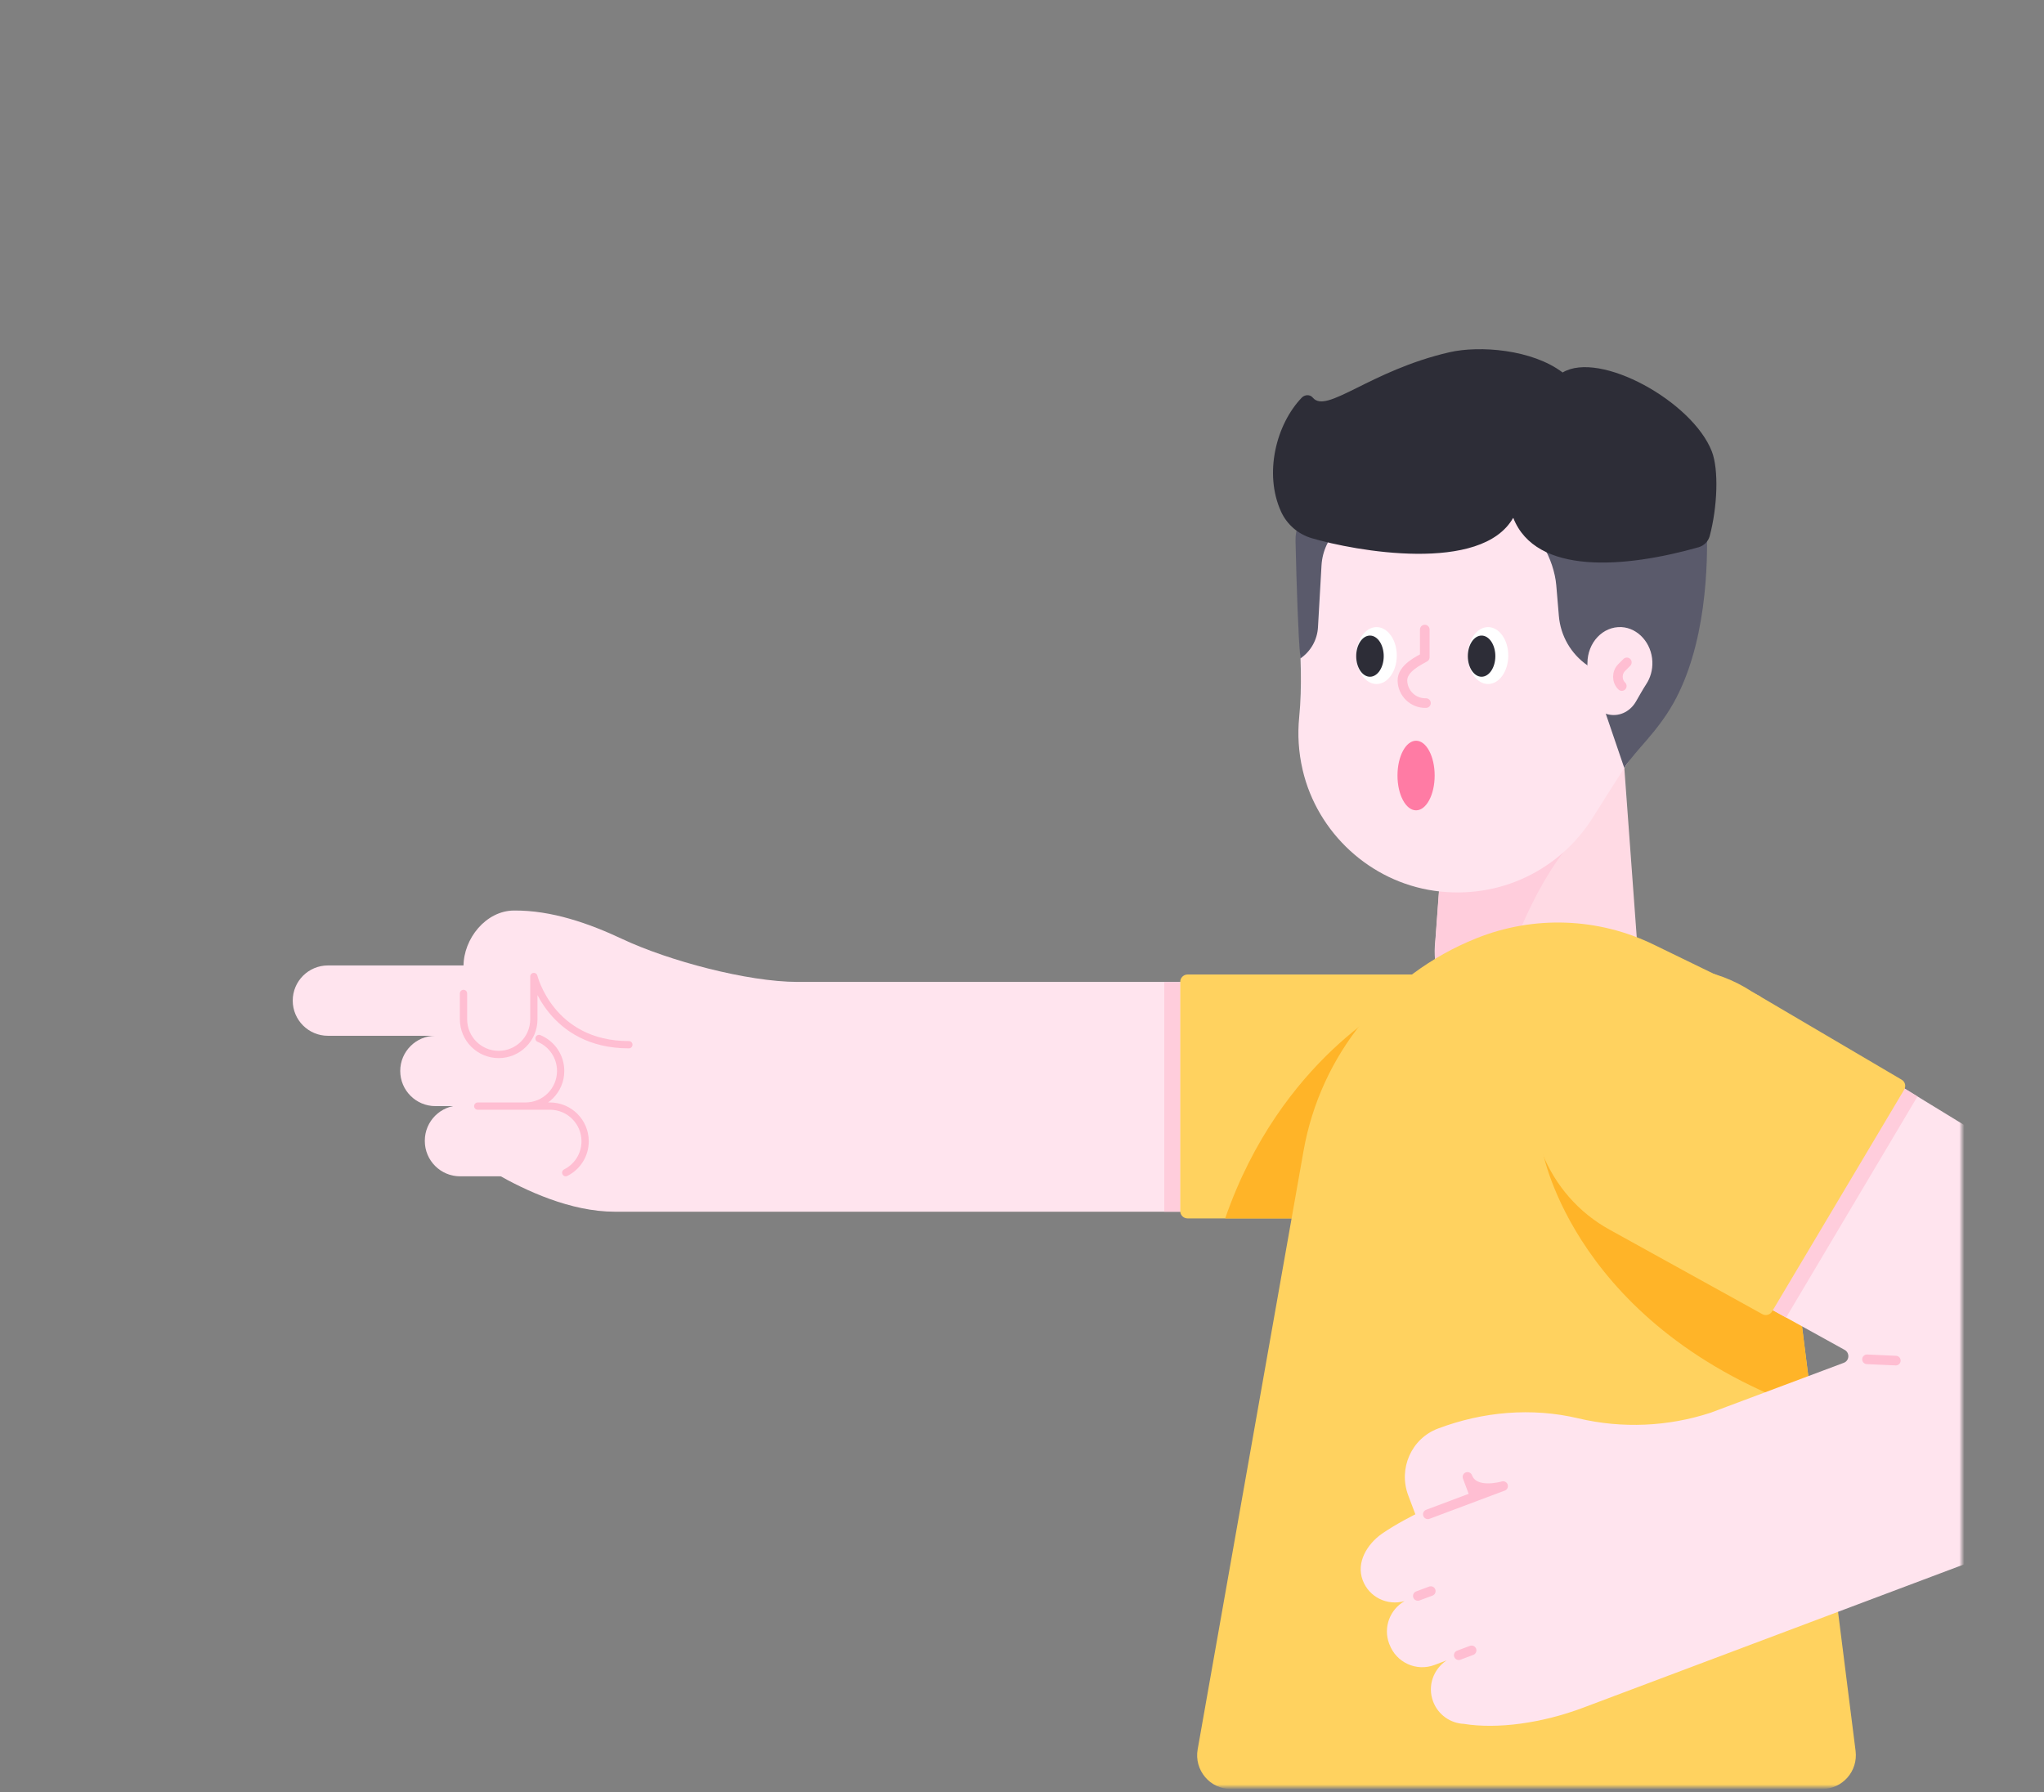 <svg width="398" height="349" viewBox="0 0 398 349" fill="none" xmlns="http://www.w3.org/2000/svg">
<rect x="0" y="0" width="398" height="349" fill="#808080" stroke="none"/>
<mask id="mask0" mask-type="alpha" maskUnits="userSpaceOnUse" x="0" y="0" width="382" height="348">
<path d="M382 324C382 337.255 371.255 348 358 348L24 348C10.745 348 2.95782e-05 337.255 2.84194e-05 324L2.19259e-06 24C1.03382e-06 10.745 10.745 1.93855e-06 24 7.79773e-07L358 -2.84194e-05C371.255 -2.95782e-05 382 10.745 382 24L382 324Z" fill="#FFB428"/>
</mask>
<g mask="url(#mask0)">
<path d="M90.253 188.168V198.474C90.253 202.253 93.322 205.321 97.101 205.321C97.146 205.321 97.192 205.321 97.261 205.321L103.124 212.146L96.551 228.544C102.368 231.864 111.093 235.964 119.727 235.964H235.792V191.214H155.316C145.537 191.214 130.125 187.069 121.262 182.901C114.689 179.809 107.383 177.244 100.055 177.313C94.627 177.359 90.253 182.763 90.253 188.168Z" fill="#FFE4EE"/>
<path d="M101.841 201.703H63.847C60.069 201.703 57 198.634 57 194.855C57 191.077 60.069 188.008 63.847 188.008H101.841C105.62 188.008 108.689 191.077 108.689 194.855C108.689 198.634 105.62 201.703 101.841 201.703Z" fill="#FFE4EE"/>
<path d="M107.063 229.071H89.589C85.788 229.071 82.719 225.979 82.719 222.2V222.132C82.719 218.33 85.811 215.261 89.589 215.261H107.063C110.865 215.261 113.933 218.353 113.933 222.132V222.2C113.956 226.002 110.865 229.071 107.063 229.071Z" fill="#FFE4EE"/>
<path d="M102.322 215.399H84.779C81.001 215.399 77.932 212.33 77.932 208.551C77.932 204.772 81.001 201.703 84.779 201.703H102.322C106.101 201.703 109.169 204.772 109.169 208.551C109.169 212.33 106.101 215.399 102.322 215.399Z" fill="#FFE4EE"/>
<path d="M104.956 202.23C107.429 203.26 109.17 205.711 109.17 208.55C109.17 212.329 106.101 215.398 102.322 215.398H93.024H107.086C110.865 215.398 113.933 218.467 113.933 222.246C113.933 224.925 112.399 227.238 110.155 228.36" stroke="#FFBED2" stroke-width="1.417" stroke-miterlimit="10" stroke-linecap="round" stroke-linejoin="round"/>
<path d="M122.453 203.443C107.223 203.443 103.948 190.16 103.948 190.16V198.497C103.948 202.275 100.879 205.344 97.101 205.344C93.322 205.344 90.253 202.275 90.253 198.497V193.458" stroke="#FFBED2" stroke-width="1.417" stroke-miterlimit="10" stroke-linecap="round" stroke-linejoin="round"/>
<path d="M226.7 191.214V235.963H229.815V191.214H226.7Z" fill="#FFCDDC"/>
<path d="M315.741 142.182H282.488L279.488 183.084C278.114 194.809 287.297 196.596 299.114 196.596C310.932 196.596 320.092 194.809 318.741 183.084L315.741 142.182Z" fill="#FFDAE4"/>
<path d="M308.138 161.991C301.863 166.984 293.366 183.748 291.511 196.206C284.618 195.359 279.763 192.862 279.396 186.152C279.419 184.893 279.442 183.862 279.488 183.313C279.488 183.244 279.488 183.175 279.511 183.084L280.977 162.976L308.138 161.991Z" fill="#FFCDDC"/>
<path d="M252.808 118.868C252.808 97.157 270.946 79.66 292.885 80.737C312.352 81.676 328.291 97.707 329.138 117.196C329.528 126.15 326.825 134.418 322.016 141.105C317.756 147.014 313.932 153.22 310.038 159.381C303.786 169.228 292.152 175.297 279.259 173.465C266.8 171.679 256.517 162.197 253.655 149.968C252.83 146.441 252.647 143.006 252.968 139.731C253.586 133.548 253.243 127.318 252.876 121.089C252.83 120.333 252.808 119.601 252.808 118.868Z" fill="#FFE4EE"/>
<path d="M289.748 133.204C291.923 133.204 293.687 130.723 293.687 127.662C293.687 124.601 291.923 122.12 289.748 122.12C287.572 122.12 285.809 124.601 285.809 127.662C285.809 130.723 287.572 133.204 289.748 133.204Z" fill="white"/>
<path d="M288.488 131.784C289.968 131.784 291.168 129.99 291.168 127.777C291.168 125.563 289.968 123.769 288.488 123.769C287.008 123.769 285.809 125.563 285.809 127.777C285.809 129.99 287.008 131.784 288.488 131.784Z" fill="#2D2D37"/>
<path d="M268.038 133.204C270.213 133.204 271.977 130.723 271.977 127.662C271.977 124.601 270.213 122.12 268.038 122.12C265.862 122.12 264.099 124.601 264.099 127.662C264.099 130.723 265.862 133.204 268.038 133.204Z" fill="white"/>
<path d="M266.755 131.784C268.235 131.784 269.434 129.99 269.434 127.777C269.434 125.563 268.235 123.769 266.755 123.769C265.275 123.769 264.075 125.563 264.075 127.777C264.075 129.99 265.275 131.784 266.755 131.784Z" fill="#2D2D37"/>
<path d="M260.732 96.676C255.968 96.676 252.144 100.592 252.258 105.356C252.442 113.486 252.808 124.295 253.152 127.524C253.175 127.799 253.197 128.051 253.197 128.234C255.235 126.837 256.495 124.593 256.632 122.143L257.32 110.096C257.48 107.325 258.694 104.715 260.709 102.837V96.676H260.732Z" fill="#5A5A6B"/>
<path d="M275.733 157.801C277.731 157.801 279.351 154.766 279.351 151.022C279.351 147.278 277.731 144.243 275.733 144.243C273.734 144.243 272.114 147.278 272.114 151.022C272.114 154.766 273.734 157.801 275.733 157.801Z" fill="#FF7BA4"/>
<path d="M277.656 136.915C275.182 136.983 273.144 135.037 273.075 132.563C273.007 130.09 276.465 128.555 277.427 127.983V122.601" stroke="#FFBED2" stroke-width="1.876" stroke-miterlimit="10" stroke-linecap="round" stroke-linejoin="round"/>
<path d="M320.276 83.485C320.024 83.485 270.282 88.936 270.282 88.936C270.282 88.936 269.343 102.837 273.076 102.837C276.809 102.86 286.153 101.898 289.748 101.898L294.649 100.844C299.321 102.654 302.596 108.974 303.031 113.967L303.535 119.921C303.856 123.815 305.894 127.341 309.1 129.563L312.512 138.517L316.268 149.533C318.535 146.006 322.566 142.731 325.841 136.937C332.116 125.738 332.689 110.371 332.299 101.417" fill="#5A5A6B"/>
<path d="M333.33 87.928C329.551 78.172 311.481 68.21 304.267 72.538C298.313 68.027 288.099 67.248 282.213 68.599C266.732 72.172 258.304 80.691 255.625 77.439C255.075 76.775 254.067 76.821 253.472 77.439C248.479 82.638 246.052 92.256 249.464 99.677C250.609 102.15 252.762 104.005 255.35 104.784C263.801 107.303 288.488 111.746 294.649 100.822C299.046 112.066 316.428 110.623 330.742 106.57C331.772 106.272 332.597 105.471 332.894 104.44C334.429 98.692 334.681 91.432 333.33 87.928Z" fill="#2D2D37"/>
<path d="M309.099 129.151C309.099 125.143 312.099 121.937 315.741 122.12C318.97 122.303 321.603 125.258 321.741 128.83C321.81 130.479 321.352 132.013 320.55 133.227C319.84 134.327 319.222 135.449 318.557 136.594C317.527 138.403 315.58 139.525 313.45 139.182C311.389 138.861 309.672 137.098 309.214 134.853C309.076 134.212 309.053 133.571 309.099 132.975C309.214 131.83 309.145 130.685 309.076 129.54C309.099 129.426 309.099 129.288 309.099 129.151Z" fill="#FFE4EE"/>
<path d="M316.772 128.99L315.787 129.975C314.779 130.983 314.779 132.609 315.787 133.594" stroke="#FFBED2" stroke-width="1.876" stroke-miterlimit="10" stroke-linecap="round" stroke-linejoin="round"/>
<path d="M278.572 237.269H231.234C230.456 237.269 229.814 236.628 229.814 235.849V191.191C229.814 190.413 230.456 189.771 231.234 189.771H278.572C291.694 189.771 302.321 200.398 302.321 213.52C302.321 226.643 291.694 237.269 278.572 237.269Z" fill="#FFD25F"/>
<path d="M238.562 237.269H259.54L272.296 194.901C272.296 194.901 249.372 206.077 238.562 237.269Z" fill="#FFB428"/>
<path d="M342.788 194.053L322.016 183.954C311.207 178.686 298.657 178.228 287.481 182.717C269.847 189.771 257.114 205.435 253.816 224.146L233.204 340.669C232.494 344.7 235.586 348.387 239.663 348.387H354.789C358.751 348.387 361.796 344.929 361.316 340.99L342.788 194.053Z" fill="#FFD25F"/>
<path d="M350.575 255.888L300.397 224.261C300.397 224.261 306.535 258.75 352.956 274.804L350.575 255.888Z" fill="#FFB428"/>
<path d="M359.186 262.873C360.216 263.446 360.125 264.98 359.003 265.393L333.101 275.103C324.788 277.828 315.856 278.217 307.314 276.202C298.245 274.049 288.718 274.897 279.992 278.194C274.817 280.141 272.252 285.981 274.198 291.18L275.595 294.89C275.595 294.89 271.839 296.745 269.023 298.714C266.229 300.707 264.03 304.233 265.335 307.714C266.572 311.035 270.145 312.753 273.488 311.791C270.649 313.417 269.297 316.898 270.488 320.081L270.557 320.242C271.885 323.768 275.801 325.555 279.328 324.226L281.687 323.333C279.099 325.028 277.908 328.326 279.053 331.349C280.038 333.96 282.443 335.586 285.054 335.7C291.558 336.754 300.26 335.563 308.23 332.563L397.34 299.035C411.928 293.538 421.593 279.591 421.593 263.995C421.593 250.965 414.814 238.873 403.683 232.071L340.888 193.642C326.872 184.55 308.047 189.909 300.924 205.047C297.031 217.826 302.619 231.59 314.299 238.048L359.186 262.873Z" fill="#FFE4EE"/>
<path d="M363.537 264.706L369.148 264.958" stroke="#FFBED2" stroke-width="1.876" stroke-miterlimit="10" stroke-linecap="round" stroke-linejoin="round"/>
<path d="M278.022 294.889L292.679 289.393C292.679 289.393 287.046 291.087 285.74 287.606L287.183 291.454" stroke="#FFBED2" stroke-width="1.876" stroke-miterlimit="10" stroke-linecap="round" stroke-linejoin="round"/>
<path d="M284.046 322.326L286.542 321.387" stroke="#FFBED2" stroke-width="1.876" stroke-miterlimit="10" stroke-linecap="round" stroke-linejoin="round"/>
<path d="M276.076 310.783L278.595 309.844" stroke="#FFBED2" stroke-width="1.876" stroke-miterlimit="10" stroke-linecap="round" stroke-linejoin="round"/>
<path d="M365.69 208.802L337.59 250.918L347.781 256.575L373.362 213.52L365.69 208.802Z" fill="#FFCDDC"/>
<path d="M317.62 189.565C309.65 191.833 303.031 197.444 299.505 204.955L299.459 205.116C295.428 218.33 301.291 232.781 313.383 239.445L343.155 255.911C343.819 256.278 344.667 256.049 345.056 255.384L370.774 212.192C371.186 211.505 370.957 210.635 370.27 210.246L341.117 193.092C334.178 188.558 325.612 187.275 317.62 189.565Z" fill="#FFD25F"/>
</g>
</svg>
